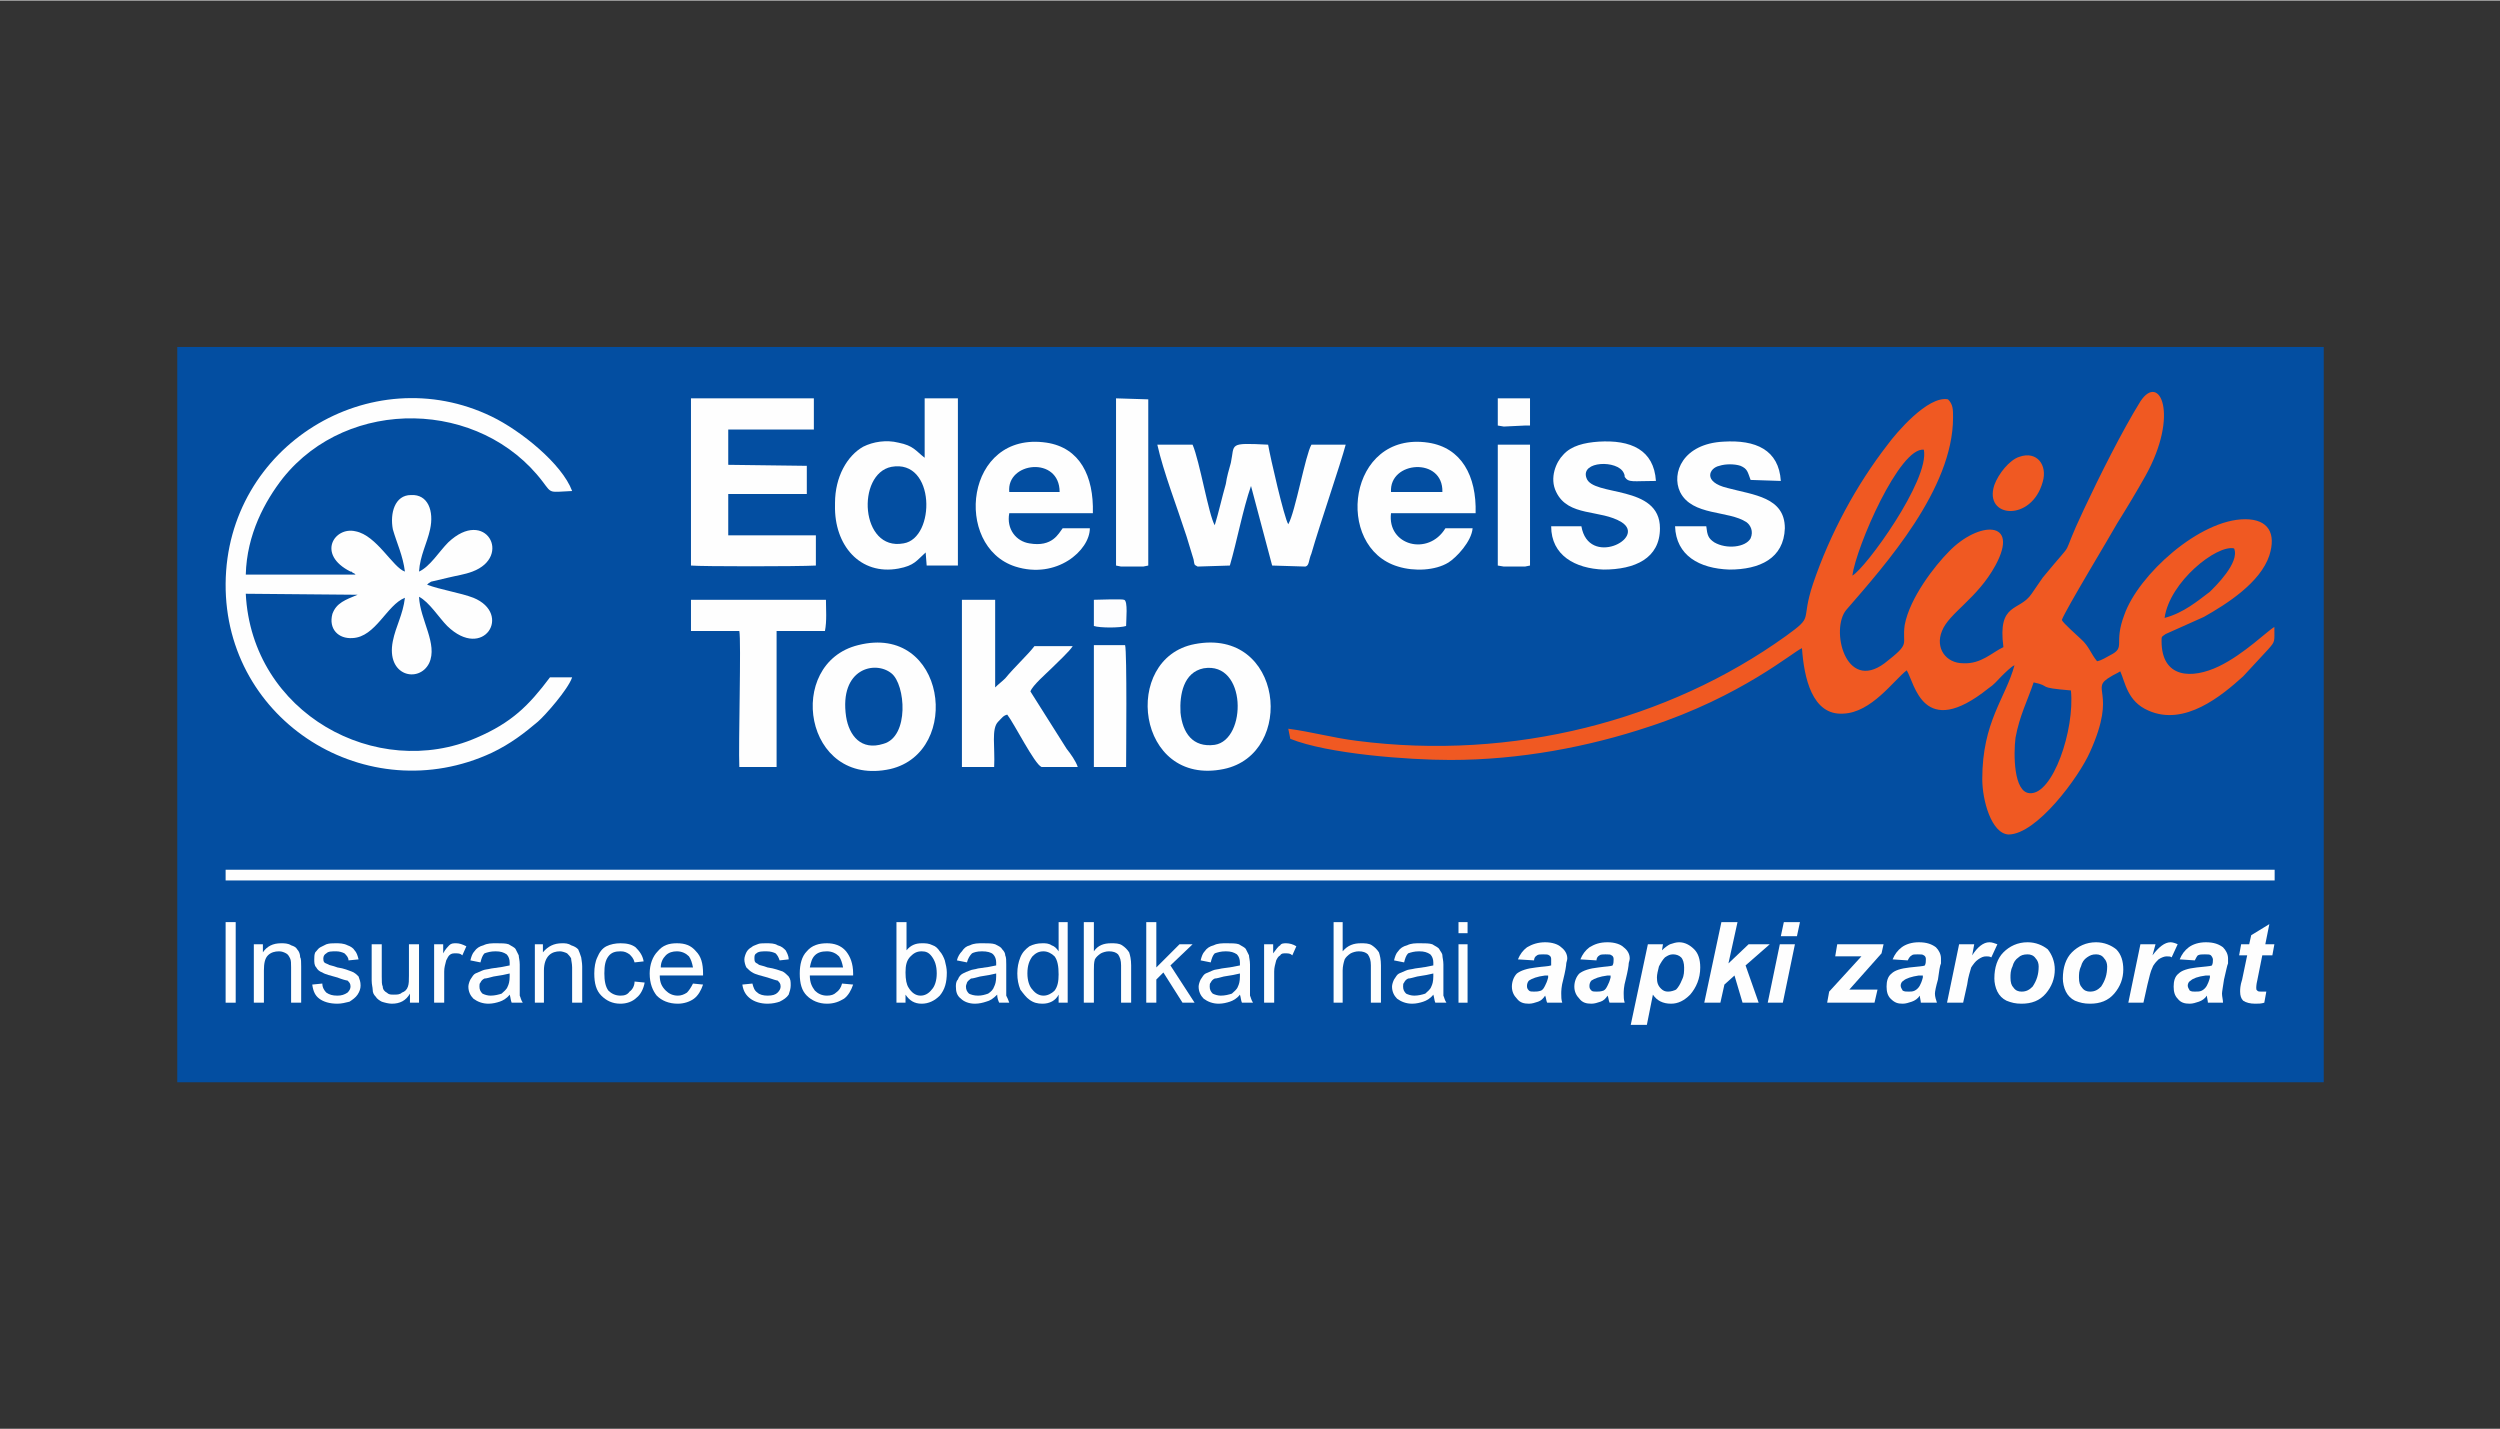 <?xml version="1.0" encoding="UTF-8"?>
<!DOCTYPE svg PUBLIC "-//W3C//DTD SVG 1.1//EN" "http://www.w3.org/Graphics/SVG/1.1/DTD/svg11.dtd">
<!-- Creator: CorelDRAW X8 -->
<svg xmlns="http://www.w3.org/2000/svg" xml:space="preserve" width="1.604in" height="0.917in" version="1.1" style="shape-rendering:geometricPrecision; text-rendering:geometricPrecision; image-rendering:optimizeQuality; fill-rule:evenodd; clip-rule:evenodd"
viewBox="0 0 2482 1418"
 xmlns:xlink="http://www.w3.org/1999/xlink">
 <rect x="0" y="0" width="2482" height="1418" fill="#333333" stroke="none"/>
 <defs>
  <style type="text/css">
   <![CDATA[
    .fil0 {fill:none}
    .fil5 {fill:#FEFEFE}
    .fil1 {fill:#034EA1}
    .fil2 {fill:#F05922}
    .fil4 {fill:#FDFDFE}
    .fil3 {fill:#FEFEFE}
    .fil6 {fill:#FEFEFE;fill-rule:nonzero}
   ]]>
  </style>
 </defs>
 <g id="Layer_x0020_1">
  <rect class="fil0" width="2482" height="1418"/>
  <g id="_1675669505120">
   <rect class="fil1" x="176" y="344" width="2131" height="730"/>
   <g>
    <path class="fil2" d="M2019 677c19,4 1,5 37,8 4,39 -18,104 -41,102 -16,-1 -16,-39 -14,-55 4,-22 12,-37 18,-55zm130 -64c5,-36 52,-73 69,-69 6,14 -19,38 -24,43 -12,9 -26,21 -45,26zm-310 -42c4,-29 47,-128 71,-125 6,30 -58,118 -71,125zm150 71c-11,5 -22,17 -40,16 -17,0 -28,-15 -21,-32 7,-18 35,-32 53,-65 25,-46 -17,-44 -46,-14 -14,14 -39,46 -44,73 -3,21 7,17 -20,38 -39,29 -54,-34 -38,-53 39,-45 106,-120 106,-191 0,-8 0,-13 -5,-18 -20,-4 -52,34 -60,45 -31,40 -57,88 -74,138 -13,39 2,31 -27,52 -117,84 -271,124 -426,104 -24,-3 -45,-9 -68,-12l2 10c37,15 117,21 159,21 69,0 137,-13 197,-33 92,-30 144,-75 152,-78 2,29 10,67 41,65 28,-1 50,-33 63,-43 8,13 16,70 81,18 6,-4 8,-7 13,-12 3,-3 10,-10 13,-11 -9,33 -32,56 -32,113 0,21 9,54 26,55 28,0 70,-57 81,-82 28,-62 -2,-62 21,-75 3,-2 6,-3 9,-5 5,11 7,30 28,39 36,16 73,-15 94,-34l25 -27c7,-8 6,-7 6,-22 -6,3 -30,27 -55,39 -27,13 -57,12 -57,-25 0,-5 0,-4 4,-7l38 -17c23,-13 56,-34 65,-61 7,-22 -1,-36 -24,-36 -45,0 -106,55 -120,95 -11,29 2,32 -14,40 -4,2 -8,5 -13,6 -6,-7 -8,-15 -16,-22 -3,-3 -18,-16 -19,-19 3,-9 49,-85 55,-96 10,-16 19,-31 28,-47 34,-61 14,-103 -5,-74 -18,29 -41,75 -56,107 -27,57 -4,23 -41,68 -4,6 -7,10 -11,16 -12,18 -34,8 -28,53z"/>
    <path class="fil3" d="M568 672l-22 0c-21,28 -38,45 -73,60 -99,43 -223,-24 -229,-143l111 1c-12,5 -21,8 -25,19 -4,15 6,25 20,24 23,-1 34,-33 52,-40 -2,17 -9,28 -12,43 -7,35 26,42 36,22 9,-19 -9,-43 -10,-66 10,5 20,21 28,29 36,35 65,-12 26,-28 -13,-5 -33,-8 -46,-13 2,-2 1,-1 4,-3l17 -4c8,-2 16,-3 24,-6 40,-15 13,-64 -24,-29 -9,9 -18,24 -29,29 1,-16 8,-28 11,-42 4,-18 -2,-35 -19,-34 -16,0 -21,18 -18,34 4,14 10,26 12,42 -12,-4 -28,-36 -49,-40 -21,-5 -39,23 -5,40 1,0 1,0 1,0 1,1 1,1 1,1l2 1c0,0 1,1 1,1l-109 0c1,-40 19,-73 37,-96 65,-81 196,-78 258,4 9,12 6,10 29,9 -10,-27 -51,-60 -80,-74 -120,-58 -263,29 -264,166 -1,137 141,225 264,168 19,-9 33,-20 46,-31 7,-6 30,-32 34,-44z"/>
    <path class="fil3" d="M686 561c11,1 105,1 124,0l0 -30 -87 0 0 -41 78 0 0 -28 -78 -1 0 -35 85 0 0 -31 -122 0 0 166z"/>
    <path class="fil3" d="M1189 562l32 -1c7,-24 13,-56 21,-79l21 79 33 1c4,-1 3,-6 6,-13 8,-28 29,-89 34,-108l-34 0c-6,10 -16,67 -23,79 -4,-6 -18,-67 -20,-79 -40,-2 -33,-1 -37,18 -2,7 -4,14 -5,21 -4,14 -7,28 -11,41 -6,-10 -15,-64 -22,-80l-35 0c6,27 20,63 29,91l7 23c1,5 0,5 4,7z"/>
    <path class="fil3" d="M885 463c44,-8 44,71 12,76 -43,8 -47,-69 -12,-76zm33 -9c-9,-7 -11,-12 -26,-15 -12,-3 -25,-1 -35,4 -16,9 -28,30 -28,56l0 2c-1,40 25,70 63,63 16,-3 18,-8 27,-16l1 13 31 0 0 -166 -33 0 0 59z"/>
    <path class="fil3" d="M955 761l32 0c1,-20 -3,-38 4,-45 4,-4 5,-6 9,-7 7,9 27,49 34,52l36 0c-2,-6 -7,-13 -11,-18l-36 -57c2,-6 16,-18 21,-23 5,-5 18,-17 21,-22l-38 0c-6,8 -20,21 -29,32 -3,3 -7,6 -10,9l0 -87 -33 0 0 166z"/>
    <path class="fil3" d="M686 626l48 0c2,9 -1,113 0,135l37 0 0 -135 48 0c2,-10 1,-22 1,-31l-134 0 0 31z"/>
    <path class="fil3" d="M1381 488c-2,-31 52,-35 51,0l-51 0zm81 36l-27 0c-17,28 -58,17 -54,-15l84 0c1,-37 -14,-65 -47,-70 -80,-12 -94,104 -30,123 16,5 37,4 50,-4 8,-5 23,-21 24,-34z"/>
    <path class="fil3" d="M1002 488c-3,-30 50,-36 50,0l-50 0zm80 36l-27 0c-4,5 -10,19 -33,15 -13,-2 -23,-14 -20,-30l83 0c1,-37 -13,-65 -46,-70 -81,-12 -93,103 -31,123 41,13 74,-16 74,-38z"/>
    <path class="fil3" d="M1195 663c43,-7 43,71 11,76 -22,3 -32,-12 -34,-32 -1,-18 3,-40 23,-44zm-9 -24c-73,14 -58,142 29,124 72,-15 59,-141 -29,-124z"/>
    <path class="fil3" d="M840 711c-7,-48 29,-56 45,-43 14,11 18,63 -8,70 -22,7 -34,-8 -37,-27zm12 -71c-73,18 -54,142 32,123 72,-17 55,-145 -32,-123z"/>
    <path class="fil3" d="M1570 522l-30 0c0,29 24,42 52,43 31,0 56,-11 56,-41 0,-44 -67,-31 -73,-50 -6,-17 31,-18 37,-5 1,2 1,3 1,4 4,6 8,4 31,4 -2,-31 -25,-41 -57,-39 -14,1 -27,4 -35,13 -7,7 -14,23 -7,37 12,25 44,17 65,30 25,16 -33,45 -40,4z"/>
    <path class="fil3" d="M1694 522l-31 0c1,29 24,42 54,43 30,0 54,-11 55,-41 0,-31 -31,-33 -57,-40 -25,-6 -18,-20 -8,-22 6,-2 15,-2 21,0 7,3 7,6 10,14l30 1c-2,-31 -25,-41 -57,-39 -40,2 -52,31 -43,50 12,24 48,18 66,30 4,3 7,9 4,16 -5,9 -24,11 -36,4 -6,-4 -7,-7 -8,-16z"/>
    <polygon class="fil3" points="1108,561 1113,562 1135,562 1140,561 1140,396 1108,395 "/>
    <path class="fil3" d="M1086 761l32 0c0,-13 1,-114 -1,-121l-31 0 0 121z"/>
    <polygon class="fil3" points="1487,561 1493,562 1514,562 1519,561 1519,441 1487,441 "/>
    <path class="fil2" d="M2005 453c-10,3 -21,17 -25,28 -11,33 37,37 48,-3 5,-17 -6,-31 -23,-25z"/>
    <path class="fil4" d="M1086 621c6,2 26,2 32,0 0,-6 2,-25 -2,-26 -2,-1 -27,0 -30,0l0 26z"/>
    <polygon class="fil3" points="1487,422 1493,423 1514,422 1519,422 1519,395 1487,395 "/>
   </g>
   <rect class="fil5" x="224" y="863" width="2034.27" height="10.635"/>
   <polygon class="fil6" points="224,995 224,915 234,915 234,995 "/>
   <path id="1" class="fil6" d="M252 995l0 -58 9 0 0 8c4,-6 10,-9 18,-9 3,0 7,0 10,2 3,1 5,2 6,4 2,2 3,5 3,8 1,1 1,5 1,9l0 36 -10 0 0 -35c0,-4 0,-7 -1,-9 -1,-2 -2,-4 -4,-5 -2,-1 -4,-2 -7,-2 -4,0 -8,1 -11,4 -3,3 -4,8 -4,15l0 32 -10 0z"/>
   <path id="2" class="fil6" d="M310 977l10 -1c0,4 2,7 4,9 3,2 6,3 11,3 4,0 7,-1 10,-3 2,-2 3,-4 3,-6 0,-3 -1,-4 -3,-6 -1,0 -5,-1 -10,-3 -7,-2 -12,-3 -15,-5 -3,-1 -5,-3 -6,-5 -2,-2 -2,-5 -2,-8 0,-2 0,-5 1,-7 2,-2 3,-4 5,-5 2,-1 4,-2 6,-3 3,-1 6,-1 9,-1 4,0 8,0 12,2 3,1 6,3 7,5 2,2 3,5 4,9l-10 1c0,-3 -2,-5 -4,-7 -2,-1 -5,-2 -8,-2 -5,0 -8,0 -10,2 -2,1 -3,3 -3,5 0,1 0,3 1,4 1,1 2,1 4,2 1,1 4,1 9,3 7,1 11,3 14,4 3,1 5,3 7,5 1,3 2,5 2,9 0,3 -1,6 -3,9 -2,3 -5,5 -8,7 -4,1 -8,2 -12,2 -8,0 -14,-2 -18,-5 -4,-3 -6,-7 -7,-14z"/>
   <path id="3" class="fil6" d="M407 995l0 -9c-4,7 -10,10 -18,10 -3,0 -7,-1 -10,-2 -2,-1 -5,-3 -6,-5 -2,-2 -3,-4 -3,-7 0,-2 -1,-5 -1,-9l0 -36 10 0 0 32c0,5 0,8 1,10 0,3 2,5 4,6 2,2 4,2 7,2 3,0 6,0 8,-2 3,-1 5,-3 6,-6 1,-3 1,-6 1,-11l0 -31 10 0 0 58 -9 0z"/>
   <path id="4" class="fil6" d="M431 995l0 -58 9 0 0 9c2,-4 5,-7 6,-8 2,-2 4,-2 7,-2 3,0 6,1 10,3l-4 9c-2,-2 -4,-2 -7,-2 -2,0 -4,0 -6,2 -1,1 -2,3 -3,5 -1,4 -2,7 -2,11l0 31 -10 0z"/>
   <path id="5" class="fil6" d="M506 987c-3,4 -7,6 -10,7 -3,1 -7,2 -11,2 -6,0 -11,-2 -15,-5 -3,-3 -5,-7 -5,-12 0,-2 1,-5 2,-7 2,-3 3,-5 5,-6 2,-1 5,-2 7,-3 2,-1 5,-1 9,-2 8,-1 14,-2 18,-3 0,-1 0,-2 0,-3 0,-3 -1,-6 -3,-8 -3,-2 -6,-3 -11,-3 -5,0 -8,1 -11,2 -2,2 -3,5 -4,9l-10 -2c1,-4 2,-7 4,-9 2,-3 5,-5 9,-6 4,-2 8,-2 13,-2 5,0 9,0 12,1 3,2 6,3 7,5 1,2 2,4 3,6 0,2 1,5 1,9l0 13c0,10 0,15 0,18 1,2 1,4 3,7l-11 0c-1,-2 -1,-5 -2,-8zm0 -21c-4,1 -9,2 -16,3 -4,1 -7,2 -9,2 -2,1 -3,2 -4,4 -1,1 -1,2 -1,4 0,3 1,5 3,7 2,1 5,2 8,2 4,0 8,-1 11,-2 2,-2 5,-4 6,-7 1,-2 2,-5 2,-10l0 -3z"/>
   <path id="6" class="fil6" d="M531 995l0 -58 8 0 0 8c5,-6 11,-9 19,-9 3,0 6,0 9,2 3,1 5,2 7,4 1,2 2,5 3,8 0,1 1,5 1,9l0 36 -10 0 0 -35c0,-4 -1,-7 -1,-9 -1,-2 -3,-4 -4,-5 -2,-1 -5,-2 -7,-2 -4,0 -8,1 -11,4 -3,3 -5,8 -5,15l0 32 -9 0z"/>
   <path id="7" class="fil6" d="M630 974l10 1c-1,6 -4,12 -8,15 -4,4 -10,6 -16,6 -8,0 -14,-3 -19,-8 -5,-5 -7,-12 -7,-22 0,-6 1,-12 3,-16 2,-5 5,-9 9,-11 4,-2 9,-3 14,-3 6,0 11,1 15,4 4,4 7,8 8,14l-9 1c-1,-4 -3,-6 -5,-8 -3,-2 -5,-3 -9,-3 -5,0 -9,1 -12,5 -3,4 -4,9 -4,17 0,7 1,13 4,17 3,3 7,5 12,5 4,0 7,-1 9,-4 3,-2 5,-6 5,-10z"/>
   <path id="8" class="fil6" d="M688 976l10 1c-2,6 -5,11 -9,14 -4,3 -10,5 -16,5 -9,0 -16,-3 -21,-8 -4,-5 -7,-12 -7,-22 0,-9 3,-17 8,-22 5,-6 11,-8 19,-8 8,0 14,2 19,8 5,5 7,12 7,22 0,0 0,1 0,2l-43 0c0,7 2,11 6,15 3,3 7,5 12,5 3,0 6,-1 9,-3 2,-2 4,-5 6,-9zm-32 -16l32 0c-1,-5 -2,-8 -4,-11 -3,-3 -7,-5 -12,-5 -4,0 -8,1 -11,4 -3,3 -5,7 -5,12z"/>
   <path id="9" class="fil6" d="M737 977l10 -1c1,4 2,7 5,9 2,2 6,3 10,3 5,0 8,-1 10,-3 2,-2 3,-4 3,-6 0,-3 -1,-4 -3,-6 -1,0 -4,-1 -10,-3 -7,-2 -12,-3 -15,-5 -2,-1 -4,-3 -6,-5 -1,-2 -2,-5 -2,-8 0,-2 1,-5 2,-7 1,-2 3,-4 5,-5 1,-1 3,-2 6,-3 2,-1 5,-1 8,-1 5,0 9,0 12,2 4,1 6,3 8,5 1,2 3,5 3,9l-9 1c-1,-3 -2,-5 -4,-7 -2,-1 -5,-2 -9,-2 -4,0 -8,0 -10,2 -2,1 -2,3 -2,5 0,1 0,3 1,4 1,1 2,1 3,2 1,1 4,1 9,3 7,1 12,3 15,4 2,1 4,3 6,5 2,3 2,5 2,9 0,3 -1,6 -2,9 -2,3 -5,5 -9,7 -3,1 -7,2 -12,2 -7,0 -13,-2 -17,-5 -4,-3 -7,-7 -8,-14z"/>
   <path id="10" class="fil6" d="M836 976l11 1c-2,6 -5,11 -9,14 -5,3 -10,5 -17,5 -8,0 -15,-3 -20,-8 -5,-5 -7,-12 -7,-22 0,-9 2,-17 7,-22 5,-6 12,-8 20,-8 7,0 14,2 19,8 4,5 7,12 7,22 0,0 0,1 0,2l-43 0c0,7 2,11 5,15 3,3 7,5 12,5 4,0 7,-1 9,-3 3,-2 5,-5 6,-9zm-32 -16l33 0c-1,-5 -2,-8 -4,-11 -3,-3 -7,-5 -12,-5 -5,0 -9,1 -12,4 -3,3 -4,7 -5,12z"/>
   <path id="11" class="fil6" d="M899 995l-9 0 0 -80 10 0 0 28c4,-5 9,-7 15,-7 4,0 7,0 11,2 3,1 5,3 7,6 2,2 4,6 5,9 1,4 2,8 2,12 0,10 -2,17 -7,23 -5,5 -11,8 -18,8 -7,0 -12,-3 -16,-9l0 8zm0 -30c0,7 1,12 3,15 3,5 7,8 12,8 4,0 8,-2 11,-6 3,-3 5,-9 5,-16 0,-8 -2,-13 -5,-17 -3,-4 -6,-5 -10,-5 -5,0 -8,2 -11,5 -4,4 -5,9 -5,16z"/>
   <path id="12" class="fil6" d="M990 987c-4,4 -7,6 -11,7 -3,1 -7,2 -11,2 -6,0 -11,-2 -14,-5 -4,-3 -5,-7 -5,-12 0,-2 0,-5 2,-7 1,-3 3,-5 5,-6 2,-1 4,-2 7,-3 2,-1 5,-1 8,-2 8,-1 14,-2 18,-3 0,-1 0,-2 0,-3 0,-3 -1,-6 -3,-8 -2,-2 -6,-3 -11,-3 -5,0 -8,1 -10,2 -2,2 -4,5 -5,9l-10 -2c1,-4 3,-7 5,-9 2,-3 4,-5 8,-6 4,-2 8,-2 13,-2 5,0 9,0 12,1 4,2 6,3 7,5 2,2 3,4 3,6 1,2 1,5 1,9l0 13c0,10 0,15 0,18 1,2 2,4 3,7l-10 0c-1,-2 -2,-5 -2,-8zm-1 -21c-4,1 -9,2 -16,3 -4,1 -7,2 -9,2 -1,1 -3,2 -4,4 0,1 -1,2 -1,4 0,3 1,5 3,7 2,1 5,2 9,2 4,0 7,-1 10,-2 3,-2 5,-4 6,-7 1,-2 2,-5 2,-10l0 -3z"/>
   <path id="13" class="fil6" d="M1051 995l0 -8c-3,6 -9,9 -16,9 -5,0 -9,-1 -13,-4 -3,-2 -6,-6 -9,-10 -2,-5 -3,-10 -3,-16 0,-6 1,-11 3,-16 2,-5 5,-8 9,-11 4,-2 8,-3 13,-3 3,0 6,0 9,2 3,1 5,3 7,6l0 -29 9 0 0 80 -9 0zm-31 -29c0,7 2,13 5,16 3,4 7,6 11,6 4,0 8,-2 11,-5 3,-4 4,-9 4,-16 0,-8 -1,-14 -4,-18 -3,-3 -7,-5 -11,-5 -5,0 -8,2 -11,5 -3,4 -5,9 -5,17z"/>
   <path id="14" class="fil6" d="M1076 995l0 -80 10 0 0 29c4,-6 10,-8 17,-8 4,0 8,0 11,2 3,2 5,4 7,7 1,3 2,7 2,13l0 37 -10 0 0 -37c0,-5 -1,-8 -3,-11 -2,-2 -5,-3 -9,-3 -3,0 -6,1 -8,2 -3,2 -5,4 -6,6 -1,3 -1,7 -1,11l0 32 -10 0z"/>
   <polygon id="15" class="fil6" points="1138,995 1138,915 1148,915 1148,960 1171,937 1184,937 1162,958 1186,995 1174,995 1155,965 1148,972 1148,995 "/>
   <path id="16" class="fil6" d="M1231 987c-3,4 -7,6 -10,7 -3,1 -7,2 -11,2 -6,0 -11,-2 -15,-5 -3,-3 -5,-7 -5,-12 0,-2 1,-5 2,-7 2,-3 3,-5 5,-6 2,-1 5,-2 7,-3 2,-1 5,-1 9,-2 8,-1 14,-2 18,-3 0,-1 0,-2 0,-3 0,-3 -1,-6 -3,-8 -3,-2 -6,-3 -11,-3 -5,0 -8,1 -11,2 -2,2 -3,5 -4,9l-10 -2c1,-4 2,-7 4,-9 2,-3 5,-5 9,-6 4,-2 8,-2 13,-2 5,0 9,0 12,1 3,2 6,3 7,5 1,2 2,4 3,6 0,2 1,5 1,9l0 13c0,10 0,15 0,18 1,2 1,4 3,7l-11 0c-1,-2 -1,-5 -2,-8zm0 -21c-4,1 -9,2 -16,3 -4,1 -7,2 -9,2 -2,1 -3,2 -4,4 -1,1 -1,2 -1,4 0,3 1,5 3,7 2,1 5,2 8,2 4,0 8,-1 11,-2 2,-2 5,-4 6,-7 1,-2 2,-5 2,-10l0 -3z"/>
   <path id="17" class="fil6" d="M1255 995l0 -58 9 0 0 9c3,-4 5,-7 7,-8 1,-2 4,-2 6,-2 3,0 7,1 10,3l-4 9c-2,-2 -4,-2 -7,-2 -2,0 -4,0 -5,2 -2,1 -3,3 -4,5 -1,4 -2,7 -2,11l0 31 -10 0z"/>
   <path id="18" class="fil6" d="M1324 995l0 -80 9 0 0 29c5,-6 11,-8 18,-8 4,0 8,0 11,2 3,2 5,4 7,7 1,3 2,7 2,13l0 37 -10 0 0 -37c0,-5 -1,-8 -3,-11 -2,-2 -5,-3 -9,-3 -3,0 -6,1 -8,2 -3,2 -5,4 -6,6 -1,3 -2,7 -2,11l0 32 -9 0z"/>
   <path id="19" class="fil6" d="M1423 987c-3,4 -7,6 -10,7 -3,1 -7,2 -11,2 -6,0 -11,-2 -15,-5 -3,-3 -5,-7 -5,-12 0,-2 1,-5 2,-7 2,-3 3,-5 5,-6 2,-1 5,-2 7,-3 2,-1 5,-1 9,-2 8,-1 14,-2 18,-3 0,-1 0,-2 0,-3 0,-3 -1,-6 -3,-8 -3,-2 -6,-3 -11,-3 -5,0 -8,1 -11,2 -2,2 -3,5 -4,9l-10 -2c1,-4 2,-7 4,-9 2,-3 5,-5 9,-6 4,-2 8,-2 13,-2 5,0 9,0 12,1 3,2 6,3 7,5 1,2 3,4 3,6 0,2 1,5 1,9l0 13c0,10 0,15 0,18 1,2 1,4 3,7l-11 0c-1,-2 -1,-5 -2,-8zm0 -21c-4,1 -9,2 -16,3 -4,1 -7,2 -9,2 -2,1 -3,2 -4,4 -1,1 -1,2 -1,4 0,3 1,5 3,7 2,1 5,2 8,2 4,0 8,-1 11,-2 2,-2 5,-4 6,-7 1,-2 2,-5 2,-10l0 -3z"/>
   <path id="20" class="fil6" d="M1448 926l0 -11 9 0 0 11 -9 0zm0 69l0 -58 9 0 0 58 -9 0z"/>
   <path id="21" class="fil6" d="M1523 953l-16 -1c2,-5 5,-9 9,-12 5,-3 11,-5 18,-5 7,0 13,2 16,5 4,3 6,7 6,11 0,2 -1,4 -1,5 0,2 -1,8 -3,16 -2,7 -2,12 -2,14 0,3 0,6 1,9l-15 0c-1,-2 -1,-5 -2,-7 -2,3 -4,5 -7,6 -3,1 -6,2 -9,2 -5,0 -9,-1 -12,-5 -3,-3 -5,-7 -5,-12 0,-5 2,-10 5,-13 4,-3 10,-5 19,-6 7,-1 12,-1 15,-2 0,-2 0,-4 0,-6 0,-1 0,-3 -2,-4 -1,-1 -3,-1 -6,-1 -2,0 -5,0 -6,1 -2,1 -3,3 -3,5zm14 15c-1,0 -2,0 -3,0 -8,1 -13,3 -16,5 -1,1 -2,3 -2,5 0,2 0,3 2,5 1,1 3,1 5,1 2,0 4,0 7,-1 2,-1 3,-3 4,-5 1,-2 2,-4 3,-8l0 -2z"/>
   <path id="22" class="fil6" d="M1585 953l-16 -1c2,-5 5,-9 9,-12 5,-3 10,-5 18,-5 7,0 13,2 16,5 4,3 6,7 6,11 0,2 -1,4 -1,5 0,2 -1,8 -3,16 -2,7 -2,12 -2,14 0,3 0,6 1,9l-15 0c-1,-2 -1,-5 -2,-7 -2,3 -4,5 -7,6 -3,1 -6,2 -9,2 -5,0 -9,-1 -12,-5 -3,-3 -5,-7 -5,-12 0,-5 2,-10 5,-13 4,-3 10,-5 19,-6 7,-1 12,-1 14,-2 1,-2 1,-4 1,-6 0,-1 0,-3 -2,-4 -1,-1 -3,-1 -6,-1 -2,0 -5,0 -6,1 -2,1 -3,3 -3,5zm14 15c-1,0 -2,0 -3,0 -8,1 -13,3 -16,5 -1,1 -2,3 -2,5 0,2 0,3 2,5 1,1 3,1 5,1 2,0 4,0 7,-1 2,-1 3,-3 4,-5 1,-2 2,-4 3,-8l0 -2z"/>
   <path id="23" class="fil6" d="M1636 937l15 0 -1 6c3,-3 6,-5 8,-6 3,-1 6,-2 9,-2 6,0 11,3 15,7 4,4 6,10 6,18 0,11 -4,20 -10,27 -6,6 -12,9 -19,9 -8,0 -14,-3 -18,-9l-6 30 -16 0 17 -80zm9 33c0,5 1,8 4,11 2,2 4,3 7,3 3,0 6,-1 8,-2 2,-2 4,-5 6,-10 2,-4 2,-8 2,-12 0,-4 -1,-8 -3,-10 -2,-2 -5,-3 -8,-3 -3,0 -5,1 -8,3 -2,2 -4,5 -6,9 -1,4 -2,8 -2,11z"/>
   <polygon id="24" class="fil6" points="1692,995 1709,915 1725,915 1716,956 1736,937 1757,937 1733,958 1746,995 1730,995 1722,968 1712,977 1708,995 "/>
   <path id="25" class="fil6" d="M1771 915l16 0 -3 14 -16 0 3 -14zm-4 22l15 0 -12 58 -15 0 12 -58z"/>
   <polygon id="26" class="fil6" points="1814,995 1816,984 1848,949 1822,949 1824,937 1870,937 1868,946 1836,982 1864,982 1861,995 "/>
   <path id="27" class="fil6" d="M1894 953l-15 -1c2,-5 5,-9 9,-12 4,-3 10,-5 17,-5 8,0 13,2 17,5 3,3 5,7 5,11 0,2 0,4 0,5 -1,2 -2,8 -3,16 -2,7 -3,12 -3,14 0,3 1,6 2,9l-16 0c0,-2 -1,-5 -1,-7 -2,3 -5,5 -8,6 -3,1 -6,2 -9,2 -5,0 -8,-1 -12,-5 -3,-3 -4,-7 -4,-12 0,-5 1,-10 5,-13 3,-3 9,-5 18,-6 8,-1 13,-1 15,-2 1,-2 1,-4 1,-6 0,-1 0,-3 -2,-4 -1,-1 -3,-1 -6,-1 -3,0 -5,0 -6,1 -2,1 -3,3 -4,5zm15 15c-1,0 -2,0 -4,0 -7,1 -13,3 -15,5 -2,1 -3,3 -3,5 0,2 1,3 2,5 2,1 3,1 6,1 2,0 4,0 6,-1 2,-1 4,-3 5,-5 1,-2 2,-4 3,-8l0 -2z"/>
   <path id="28" class="fil6" d="M1945 937l15 0 -2 11c5,-8 11,-13 17,-13 3,0 5,1 8,2l-6 13c-2,-1 -3,-1 -5,-1 -3,0 -5,1 -8,3 -3,2 -5,5 -7,8 -1,4 -3,9 -4,17l-4 18 -16 0 12 -58z"/>
   <path id="29" class="fil6" d="M1980 971c0,-11 3,-20 9,-26 6,-6 14,-10 24,-10 8,0 15,3 20,7 4,5 7,12 7,20 0,9 -3,17 -9,24 -6,7 -14,10 -24,10 -6,0 -10,-1 -15,-3 -4,-2 -7,-5 -9,-9 -2,-4 -3,-9 -3,-13zm44 -12c0,-3 -1,-6 -3,-8 -2,-3 -5,-4 -8,-4 -4,0 -7,1 -9,3 -3,2 -5,5 -6,9 -2,4 -2,8 -2,11 0,5 1,8 3,10 2,3 5,4 8,4 5,0 8,-2 11,-5 4,-6 6,-12 6,-20z"/>
   <path id="30" class="fil6" d="M2048 971c0,-11 3,-20 9,-26 6,-6 14,-10 24,-10 8,0 15,3 20,7 5,5 7,12 7,20 0,9 -3,17 -9,24 -6,7 -14,10 -24,10 -6,0 -10,-1 -15,-3 -4,-2 -7,-5 -9,-9 -2,-4 -3,-9 -3,-13zm44 -12c0,-3 -1,-6 -3,-8 -2,-3 -5,-4 -8,-4 -4,0 -6,1 -9,3 -3,2 -5,5 -6,9 -2,4 -2,8 -2,11 0,5 1,8 3,10 2,3 5,4 8,4 5,0 8,-2 11,-5 4,-6 6,-12 6,-20z"/>
   <path id="31" class="fil6" d="M2125 937l15 0 -3 11c6,-8 12,-13 18,-13 2,0 5,1 7,2l-6 13c-1,-1 -3,-1 -5,-1 -2,0 -5,1 -8,3 -2,2 -5,5 -6,8 -2,4 -3,9 -5,17l-4 18 -15 0 12 -58z"/>
   <path id="32" class="fil6" d="M2179 953l-15 -1c2,-5 5,-9 9,-12 4,-3 10,-5 17,-5 8,0 13,2 17,5 3,3 5,7 5,11 0,2 0,4 0,5 -1,2 -2,8 -4,16 -1,7 -2,12 -2,14 0,3 1,6 1,9l-15 0c0,-2 -1,-5 -1,-7 -2,3 -5,5 -8,6 -3,1 -6,2 -9,2 -5,0 -9,-1 -12,-5 -3,-3 -4,-7 -4,-12 0,-5 1,-10 5,-13 3,-3 9,-5 18,-6 8,-1 13,-1 15,-2 1,-2 1,-4 1,-6 0,-1 -1,-3 -2,-4 -1,-1 -3,-1 -6,-1 -3,0 -5,0 -7,1 -1,1 -2,3 -3,5zm15 15c-1,0 -2,0 -4,0 -8,1 -13,3 -15,5 -2,1 -3,3 -3,5 0,2 1,3 2,5 2,1 3,1 5,1 3,0 5,0 7,-1 2,-1 4,-3 5,-5 1,-2 2,-4 3,-8l0 -2z"/>
   <path id="33" class="fil6" d="M2223 948l2 -11 8 0 2 -9 18 -11 -4 20 9 0 -2 11 -10 0 -5 25c-1,4 -1,7 -1,7 0,2 0,2 1,3 1,1 2,1 4,1 1,0 2,0 5,0l-2 11c-3,1 -6,1 -9,1 -5,0 -9,-1 -12,-3 -2,-2 -3,-5 -3,-9 0,-2 0,-6 2,-12l5 -24 -8 0z"/>
  </g>
 </g>
</svg>
